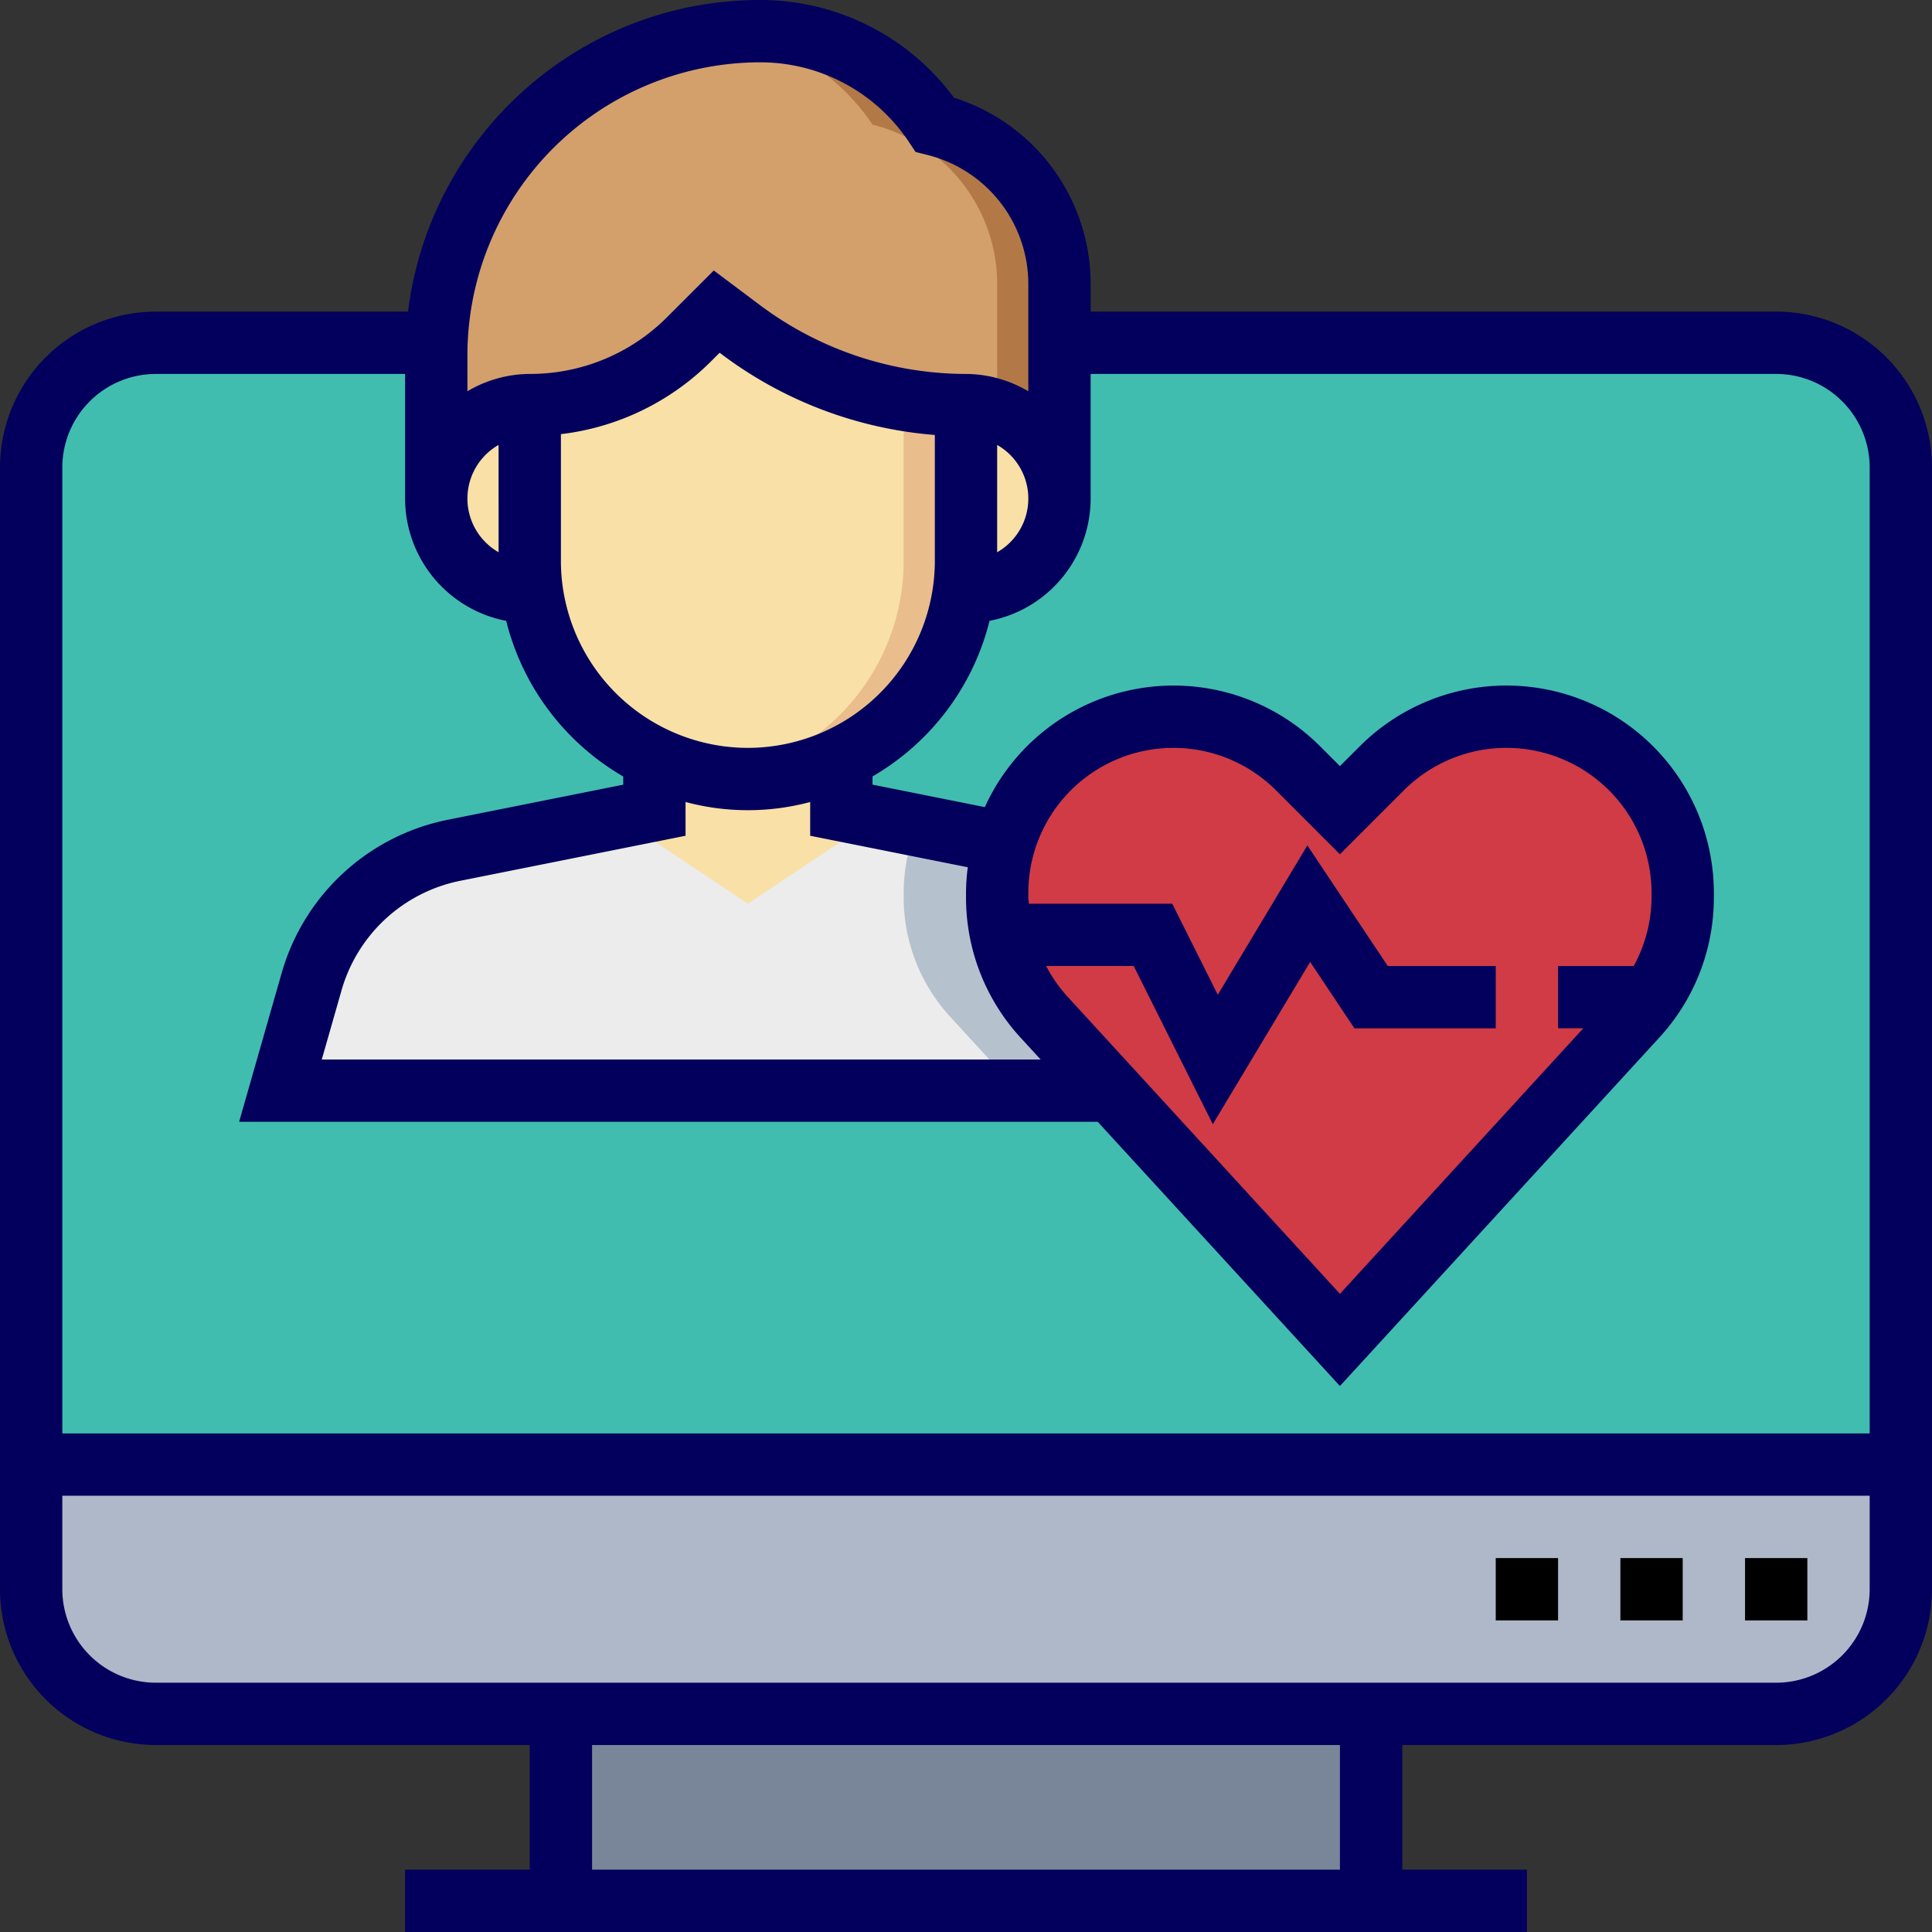 <svg xmlns="http://www.w3.org/2000/svg" id="monitor" viewBox="0 0 656.98 656.98">
    <rect x="0" y="0" width="656.98" height="656.98" fill="#333333" stroke="none"/>
    <defs>
        <style>
            .cls-1{fill:#40bdae}.cls-2{fill:#d3a06c}.cls-3{fill:#b27946}.cls-4{fill:#f9e0a6}.cls-5{fill:#ececec}.cls-6{fill:#eabd8c}.cls-7{fill:#afb8c9}.cls-8{fill:#798699}.cls-9{fill:#b6c1ce}.cls-10{fill:#d13b45}.cls-11{fill:#02005c}
        </style>
    </defs>
    <path id="Path_74" d="M643.787 469.472V130.386A42.388 42.388 0 0 0 601.4 88H50.386A42.388 42.388 0 0 0 8 130.386v339.086z" class="cls-1" data-name="Path 74" transform="translate(2.596 28.561)"/>
    <path id="Path_87" d="M0 0h635.787v31.789H0z" class="cls-1" data-name="Path 87" transform="translate(10.596 466.244)"/>
    <path id="Path_75" d="M112 166.947V118.14A110.146 110.146 0 0 1 222.14 8a71.39 71.39 0 0 1 59.4 31.789 55.958 55.958 0 0 1 42.386 54.286v72.872z" class="cls-2" data-name="Path 75" transform="translate(36.35 2.596)"/>
    <path id="Path_76" d="M257.448 39.789A71.4 71.4 0 0 0 198.044 8a111.413 111.413 0 0 0-11.8.646 71.4 71.4 0 0 1 50.015 31.143 55.958 55.958 0 0 1 42.386 54.286v72.872h21.193V94.075a55.959 55.959 0 0 0-42.39-54.286z" class="cls-3" data-name="Path 76" transform="translate(60.445 2.596)"/>
    <g id="Group_146" data-name="Group 146" transform="translate(148.35 137.754)">
        <path id="Path_77" d="M240 104h10.6a31.787 31.787 0 0 1 31.789 31.789 31.787 31.787 0 0 1-31.789 31.79H240z" class="cls-4" data-name="Path 77" transform="translate(-70.457 -104)"/>
        <path id="Path_78" d="M154.386 104h-10.6A31.787 31.787 0 0 0 112 135.789a31.787 31.787 0 0 0 31.789 31.789h10.6z" class="cls-4" data-name="Path 78" transform="translate(-112 -104)"/>
    </g>
    <path id="Path_79" d="M199.157 208L131.2 221.6a63.577 63.577 0 0 0-48.659 44.876L72 303.368h317.894l-10.543-36.9a63.56 63.56 0 0 0-48.66-44.868L262.736 208z" class="cls-5" data-name="Path 79" transform="translate(23.368 67.508)"/>
    <g id="Group_147" data-name="Group 147" transform="translate(180.14 105.965)">
        <path id="Path_80" d="M168 192v31.789l31.789 21.193 31.789-21.193V192z" class="cls-4" data-name="Path 80" transform="translate(-125.614 -43.65)"/>
        <path id="Path_81" d="M136 111.789v52.982a74.175 74.175 0 0 0 74.175 74.175 74.175 74.175 0 0 0 74.175-74.175v-52.982a127.155 127.155 0 0 1-76.294-25.431L199.579 80l-9.314 9.314A76.739 76.739 0 0 1 136 111.789z" class="cls-4" data-name="Path 81" transform="translate(-136 -80)"/>
    </g>
    <path id="Path_82" d="M247.579 157.426A74.115 74.115 0 0 1 184 230.754a73.62 73.62 0 0 0 84.772-73.327v-52.983a126.219 126.219 0 0 1-21.193-1.812z" class="cls-6" data-name="Path 82" transform="translate(59.718 33.31)"/>
    <path id="Path_83" d="M8 376v42.386a42.388 42.388 0 0 0 42.386 42.386H601.4a42.388 42.388 0 0 0 42.386-42.386V376z" class="cls-7" data-name="Path 83" transform="translate(2.596 122.033)"/>
    <path id="Rectangle_134" d="M0 0h275.508v63.579H0z" class="cls-8" data-name="Rectangle 134" transform="translate(190.736 582.805)"/>
    <path id="Path_84" d="M278.762 220.331l-42.174-8.431A59.718 59.718 0 0 0 232 234.89v1.515a59.949 59.949 0 0 0 15.757 40.5l23.1 25.2h67.107l-10.543-36.9a63.543 63.543 0 0 0-48.659-44.874z" class="cls-9" data-name="Path 84" transform="translate(75.297 68.772)"/>
    <path id="Path_85" d="M372.561 395.929l-100.8-109.97a59.949 59.949 0 0 1-15.761-40.5v-1.515A59.948 59.948 0 0 1 315.944 184a59.946 59.946 0 0 1 42.386 17.558l14.231 14.231 14.231-14.231A59.946 59.946 0 0 1 429.178 184a59.948 59.948 0 0 1 59.944 59.944v1.515a59.949 59.949 0 0 1-15.757 40.5z" class="cls-10" data-name="Path 85" transform="translate(83.086 59.718)"/>
    <path id="Path_86" d="M604 105.965H370.876v-9.294A66.45 66.45 0 0 0 324.4 33.22 81.8 81.8 0 0 0 258.5 0c-61.565 0-112.418 46.349-119.74 105.965H52.982A53.042 53.042 0 0 0 0 158.947v381.472A53.042 53.042 0 0 0 52.982 593.4H180.14v42.386h-42.386v21.194h381.472v-21.193H476.84V593.4H604a53.042 53.042 0 0 0 52.982-52.982V158.947A53.042 53.042 0 0 0 604 105.965zM347.034 352.841l6.824 7.439H109.419l6.686-23.4a52.79 52.79 0 0 1 40.553-37.395l76.464-15.285v-11.479a81.975 81.975 0 0 0 42.386 0V284.2l53.586 10.713a70.169 70.169 0 0 0-.6 8.753v1.515a70.362 70.362 0 0 0 18.54 47.66zm2.649-47.663v-1.515a49.348 49.348 0 0 1 84.242-34.894l21.722 21.731 21.723-21.723a49.34 49.34 0 0 1 84.242 34.883v1.515a49 49 0 0 1-6.061 23.312h-25.728v21.193h8.583l-82.758 90.292-92.994-101.45a49.1 49.1 0 0 1-6.909-10.024h29.775l26.894 53.788 33.114-55.176 15.047 22.57h48.055v-21.19h-36.717l-27.339-41.008-30.465 50.789-15.492-30.971h-48.743c-.022-.713-.191-1.412-.191-2.122zm-95.368-50.863a63.643 63.643 0 0 1-63.579-63.579v-43.1a86.611 86.611 0 0 0 51.16-24.87l2.819-2.819 1.123.848a138.746 138.746 0 0 0 72.056 27.116v42.82a63.643 63.643 0 0 1-63.579 63.584zm-84.772-66.525a21.009 21.009 0 0 1 0-36.494zm169.543-36.49a21.009 21.009 0 0 1 0 36.494zM258.5 21.193a60.657 60.657 0 0 1 50.577 27.074l2.268 3.412 3.974 1a45.275 45.275 0 0 1 34.364 44v36.378a41.95 41.95 0 0 0-21.193-5.892 117.289 117.289 0 0 1-69.937-23.312l-15.831-11.876-15.81 15.81a65.718 65.718 0 0 1-46.773 19.37 41.95 41.95 0 0 0-21.193 5.892v-12.313A99.656 99.656 0 0 1 258.5 21.193zm197.147 614.594H201.333V593.4h254.314zm180.14-95.368A31.828 31.828 0 0 1 604 572.208H52.982a31.828 31.828 0 0 1-31.789-31.789V508.63h614.594zM21.193 487.437v-328.49a31.828 31.828 0 0 1 31.789-31.789h84.772v42.386a42.427 42.427 0 0 0 34.375 41.58 84.963 84.963 0 0 0 39.8 52.919v2.787L152.5 278.718a73.871 73.871 0 0 0-56.776 52.357l-14.411 50.4h291.968l82.366 89.847 108.6-118.49a70.276 70.276 0 0 0 18.553-47.654v-1.515a70.537 70.537 0 0 0-120.418-49.877l-6.739 6.729-6.739-6.739a70.479 70.479 0 0 0-114.014 20.683l-38.19-7.64v-2.787a84.963 84.963 0 0 0 39.8-52.919 42.407 42.407 0 0 0 34.375-41.57v-42.386H604a31.828 31.828 0 0 1 31.789 31.789v328.49z" class="cls-11" data-name="Path 86"/>
    <path id="Rectangle_135" d="M0 0h21.193v21.193H0z" data-name="Rectangle 135" transform="translate(593.401 529.823)"/>
    <path id="Rectangle_136" d="M0 0h21.193v21.193H0z" data-name="Rectangle 136" transform="translate(551.015 529.823)"/>
    <path id="Rectangle_137" d="M0 0h21.193v21.193H0z" data-name="Rectangle 137" transform="translate(508.63 529.823)"/>
</svg>
